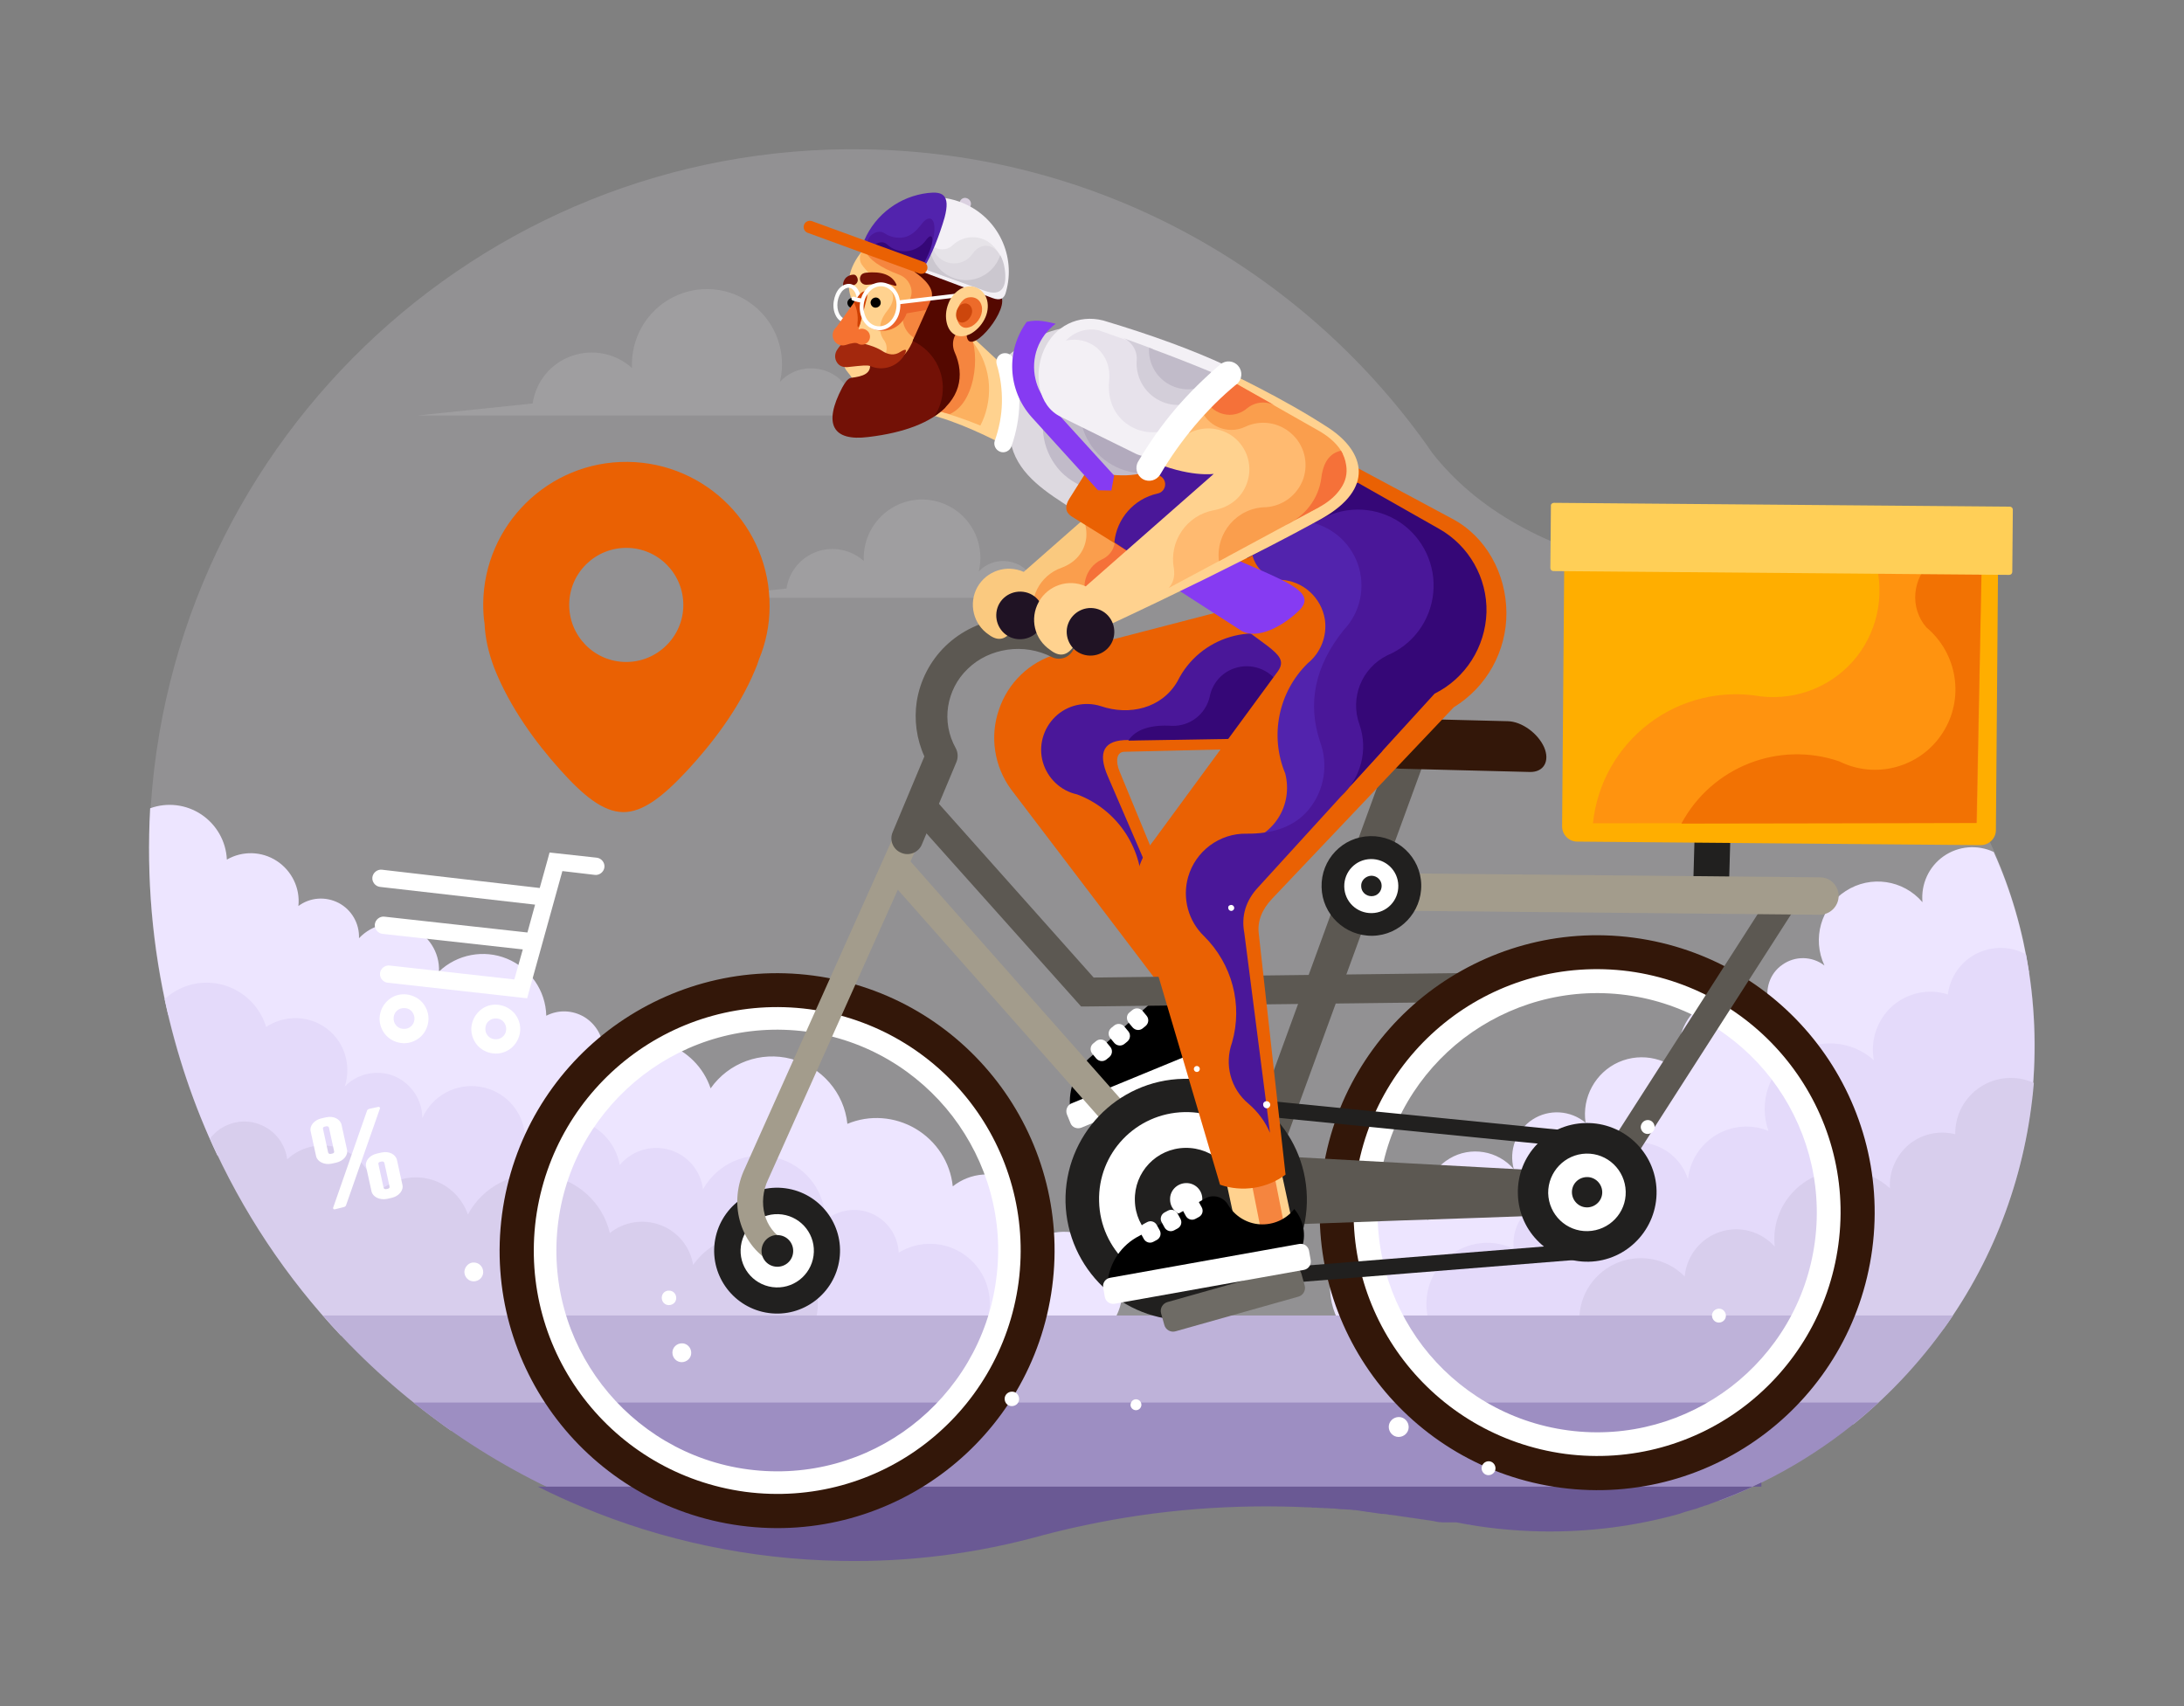 <?xml version="1.0" encoding="utf-8"?><!--Generator: Adobe Illustrator 25.2.0, SVG Export Plug-In . SVG Version: 6.00 Build 0)--><svg version="1.1" id="Layer_1" xmlns="http://www.w3.org/2000/svg" xmlns:xlink="http://www.w3.org/1999/xlink" x="0px" y="0px" viewBox="0 0 800 625" style="enable-background:new 0 0 800 625" xml:space="preserve"><rect x="0" y="0" width="800" height="625" fill="#808080" stroke="none"/><style type="text/css">.st0{opacity:0.15;fill-rule:evenodd;clip-rule:evenodd;fill:#F6F2FF;}
	.st1{opacity:0.12;fill-rule:evenodd;clip-rule:evenodd;fill:#FFFFFF;}
	.st2{fill-rule:evenodd;clip-rule:evenodd;fill:#EDE5FF;}
	.st3{fill-rule:evenodd;clip-rule:evenodd;fill:#E4DAFA;}
	.st4{fill-rule:evenodd;clip-rule:evenodd;fill:#D8CEED;}
	.st5{fill-rule:evenodd;clip-rule:evenodd;fill:#BEB2D9;}
	.st6{fill-rule:evenodd;clip-rule:evenodd;fill:#9D8EC2;}
	.st7{fill-rule:evenodd;clip-rule:evenodd;fill:#6A5994;}
	.st8{fill-rule:evenodd;clip-rule:evenodd;fill:#21201F;}
	.st9{fill:#5C5852;}
	.st10{fill-rule:evenodd;clip-rule:evenodd;}
	.st11{fill-rule:evenodd;clip-rule:evenodd;fill:#EA6103;}
	.st12{fill-rule:evenodd;clip-rule:evenodd;fill:#4A1799;}
	.st13{fill-rule:evenodd;clip-rule:evenodd;fill:#350777;}
	.st14{fill-rule:evenodd;clip-rule:evenodd;fill:#FFFFFF;}
	.st15{fill:#A39C8C;}
	.st16{fill-rule:evenodd;clip-rule:evenodd;fill:#331709;}
	.st17{fill:#FFFFFF;}
	.st18{fill:#331709;}
	.st19{fill-rule:evenodd;clip-rule:evenodd;fill:#FFAE00;}
	.st20{fill-rule:evenodd;clip-rule:evenodd;fill:#FF930F;}
	.st21{fill-rule:evenodd;clip-rule:evenodd;fill:#F27203;}
	.st22{fill-rule:evenodd;clip-rule:evenodd;fill:#FFCF57;}
	.st23{fill-rule:evenodd;clip-rule:evenodd;fill:#A39C8C;}
	.st24{fill:#21201F;}
	.st25{fill-rule:evenodd;clip-rule:evenodd;fill:#6E6B65;}
	.st26{fill-rule:evenodd;clip-rule:evenodd;fill:#FFD28F;}
	.st27{fill-rule:evenodd;clip-rule:evenodd;fill:#F5853F;}
	.st28{fill-rule:evenodd;clip-rule:evenodd;fill:#FAC97F;}
	.st29{fill-rule:evenodd;clip-rule:evenodd;fill:#FA9E4D;}
	.st30{fill-rule:evenodd;clip-rule:evenodd;fill:#F57139;}
	.st31{fill-rule:evenodd;clip-rule:evenodd;fill:#DDD9E0;}
	.st32{fill-rule:evenodd;clip-rule:evenodd;fill:#C1BBC9;}
	.st33{fill-rule:evenodd;clip-rule:evenodd;fill:#B2AABD;}
	.st34{fill-rule:evenodd;clip-rule:evenodd;fill:#FCB160;}
	.st35{fill:none;stroke:#000000;stroke-width:0.73;stroke-miterlimit:22.926;}
	.st36{fill-rule:evenodd;clip-rule:evenodd;fill:#201324;}
	.st37{fill-rule:evenodd;clip-rule:evenodd;fill:#EB642A;}
	.st38{fill-rule:evenodd;clip-rule:evenodd;fill:#731106;}
	.st39{fill-rule:evenodd;clip-rule:evenodd;fill:#A3280D;}
	.st40{fill-rule:evenodd;clip-rule:evenodd;fill:#F57231;}
	.st41{fill-rule:evenodd;clip-rule:evenodd;fill:#CF4104;}
	.st42{fill-rule:evenodd;clip-rule:evenodd;fill:#540800;}
	.st43{fill-rule:evenodd;clip-rule:evenodd;fill:#DAD0E0;}
	.st44{fill-rule:evenodd;clip-rule:evenodd;fill:#F3F0F5;}
	.st45{fill-rule:evenodd;clip-rule:evenodd;fill:#E6E3E8;}
	.st46{fill-rule:evenodd;clip-rule:evenodd;fill:#CBC7CF;}
	.st47{fill-rule:evenodd;clip-rule:evenodd;fill:#5223AD;}
	.st48{fill-rule:evenodd;clip-rule:evenodd;fill:#ED6B2A;}
	.st49{fill-rule:evenodd;clip-rule:evenodd;fill:#CC460C;}
	.st50{fill:#863BF2;}
	.st51{fill-rule:evenodd;clip-rule:evenodd;fill:#E7E2EB;}
	.st52{fill-rule:evenodd;clip-rule:evenodd;fill:#D3CED9;}
	.st53{fill-rule:evenodd;clip-rule:evenodd;fill:#863BF2;}
	.st54{fill-rule:evenodd;clip-rule:evenodd;fill:#FFBA70;}</style><g><path class="st0" d="M599.9,208.4c2.5,0.5,4.9,1,7.3,1.5l0.3,0l0,0c80.1,18.4,139.3,90.8,137.8,176.3
		c-0.7,38.3-13.4,73.5-34.5,102.2c-5-1.4-10.3-2.2-15.8-2.2h-3.2c-3.3,0-6.6,0.3-9.8,0.8c-8.3,0.3-16.2,2.3-23.3,5.6
		c-2.4,0.6-4.7,1.3-7,2.2c-1,0.3-2.1,0.6-3.1,1c-5,0.3-9.8,1.2-14.4,2.7c-1.3,0.1-2.6,0.3-3.9,0.6l-3.9,0.6h-1.4
		c-5,0-9.8,0.6-14.4,1.8c-1.7,0.1-3.5,0.4-5.2,0.7c-3.2,0.2-6.4,0.6-9.5,1.3l-1.7,0.3c-4.6,0.2-9,1-13.3,2.2c-1.6,0.3-3.2,0.6-4.8,1
		c-1.8,0.1-3.6,0.2-5.4,0.5l-5.6,0.8c-2.2,0.3-4.4,0.8-6.5,1.3c-1.2,0.1-2.4,0.3-3.6,0.5c-3.9,0.1-7.8,0.5-11.5,1.3l-3,0.6
		c-4.8,1-9.4,2.5-13.7,4.5l9.8-4.9H414.9c-6,0-11.8,0.9-17.3,2.6l5.4-1.8H233.3c-1.4-0.2-2.7-0.4-4.1-0.5c-3.1-0.6-6.3-0.9-9.4-1
		c-2.1-0.5-4.1-0.9-6.2-1.1c-0.9-0.2-1.8-0.5-2.7-0.7c-1.7-0.6-3.4-1.2-5.2-1.7l-7.2-2l-5.6-1.9c-2.6-0.9-5.3-1.6-8.1-2.1
		c-0.7-0.3-1.4-0.5-2.1-0.8c-9.7-7.1-21.6-11.3-34.5-11.3c-7,0-13.7,1.2-19.9,3.5c-46.6-47.6-74.9-113-73.6-184.9
		C57.2,165.6,174.7,52.2,317,54.7c83.3,1.4,156.6,42.2,202.7,104.3l0,0l0.1,0.1c1.7,2.3,3.3,4.6,4.9,6.9
		C541,186.7,566.1,200.8,599.9,208.4"/><path class="st1" d="M379,213.8c18.2,3.4,27.2,5.2,27.2,5.2s-50.3,0-150.9,0c21.9-2.3,32.8-3.4,32.8-3.4
		c0.9-6.2,5.2-11.4,11.1-13.5c5.9-2.1,12.5-0.8,17.2,3.4c-0.4-8.4,4.1-16.2,11.5-20.1c7.4-3.9,16.4-3,23,2.1
		c6.6,5.2,9.6,13.7,7.6,21.9c2.9-3.2,7.3-4.5,11.5-3.6C374.3,206.6,377.7,209.7,379,213.8"/><path class="st1" d="M312,145.6c23.4,4.4,35,6.6,35,6.6s-64.7,0-194.1,0c28.1-2.9,42.2-4.4,42.2-4.4c1.2-8,6.6-14.7,14.3-17.4
		c7.6-2.7,16.1-1,22.1,4.4c-0.5-10.8,5.3-20.9,14.8-25.8c9.6-5,21.2-3.9,29.6,2.8c8.5,6.6,12.3,17.6,9.8,28.1
		c3.7-4.1,9.4-5.8,14.7-4.6C305.9,136.4,310.3,140.4,312,145.6"/><path class="st2" d="M743.2,356.2C633.6,471.9,550.5,516.1,493.7,488.9c-8-9.2-8.7-22.6-1.7-32.5c7-9.9,19.8-13.8,31.2-9.5
		c-3.3-8.4,0-17.9,7.8-22.5c7.7-4.6,17.7-2.9,23.5,3.9c-1.9-6.9,0.9-14.3,6.9-18.2c6-3.9,13.9-3.4,19.4,1.2
		c-1.4-9.3,3.6-18.4,12.1-22.2c8.6-3.8,18.7-1.4,24.6,5.9c-4.8-8.6-2.9-19.3,4.4-25.8c7.3-6.5,18.2-7,26.1-1.2
		c-1.7-5.4,0.2-11.4,4.9-14.6c4.6-3.3,10.9-3.2,15.4,0.3c-4.6-9.8-1.3-21.5,7.8-27.3c9.1-5.9,21.1-4.1,28.1,4.1
		c-0.6-6.6,2.3-13,7.7-16.8c5.4-3.8,12.4-4.4,18.4-1.6C736.6,326.1,740.9,341,743.2,356.2 M61.6,371.7
		C255.4,487.5,371.2,524.2,409,481.9c3.9-8,2.4-17.5-3.7-24c-6.1-6.5-15.6-8.4-23.8-5c1.1-8.1-2.9-16.1-10.1-20.1
		c-7.1-4-16-3.3-22.4,1.8c-0.9-8.8-6-16.6-13.6-21.1c-7.6-4.5-16.9-5.2-25-1.8c-1.2-11.4-9.4-20.9-20.6-23.8
		c-11.1-2.9-22.9,1.4-29.5,10.8c-2.6-7.7-8.6-13.7-16.3-16.4c-7.6-2.7-16.1-1.8-23,2.5c0-5-2.7-9.6-6.9-12.2
		c-4.3-2.6-9.6-2.8-14-0.5c-0.2-9.2-5.9-17.4-14.4-20.9c-8.5-3.5-18.3-1.6-24.9,4.7c0.3-7.1-3.9-13.5-10.4-16.3
		c-6.5-2.7-14-1.1-18.9,4.1c0.2-5.4-2.7-10.4-7.4-12.9c-4.8-2.5-10.5-2.1-14.8,1.1c0.7-6.5-2.4-12.9-7.9-16.5
		c-5.5-3.6-12.6-3.8-18.3-0.5c-0.3-6.7-3.8-12.8-9.3-16.5c-5.5-3.7-12.5-4.6-18.8-2.3C53.6,321.6,55.8,347,61.6,371.7z"/><path class="st3" d="M566,490.3c-27.6-2.2-41.4-3.2-41.4-3.2c-4-8.5-2.2-18.7,4.5-25.4c6.7-6.6,16.9-8.3,25.4-4.2
		c-0.8-6.7,2.5-13.2,8.4-16.6c5.9-3.3,13.2-2.8,18.5,1.4c-2.5-10.1,3.4-20.3,13.4-23.1c10-2.8,20.4,2.9,23.5,12.8
		c0.7-6.7,4.5-12.7,10.3-16.2c5.8-3.5,12.9-4.1,19.2-1.5c-3.7-10.3,0.1-21.9,9.2-28c9.1-6.1,21.2-5.3,29.4,2.1
		c-1.4-7.3,1.2-14.8,6.7-19.8c5.6-4.9,13.3-6.6,20.4-4.3c0.8-6.4,4.7-12,10.4-14.9c5.7-2.9,12.5-2.9,18.2,0.2
		c3.3,17.2,4,34.8,2.2,52.2C680.1,458.3,620.7,487.8,566,490.3 M79.6,423.2c143.9,94.4,238,113.9,282.5,58.7
		c1.8-8.5-1.7-17.3-8.9-22.3c-7.1-5-16.6-5.3-24-0.7c-0.3-6.2-4.1-11.8-9.8-14.3c-5.7-2.5-12.4-1.5-17.1,2.5c0-10.9-7.4-20.3-18-23
		c-10.5-2.7-21.5,2.1-26.8,11.6c-0.8-6.9-5.7-12.6-12.3-14.5c-6.6-1.9-13.8,0.3-18.2,5.6c-1.3-7.5-6.7-13.7-14-16.1
		c-7.3-2.3-15.3-0.5-20.7,4.9c-0.9-8.9-7.6-16.1-16.5-17.5c-8.8-1.4-17.5,3.3-21.1,11.5c0-6.7-4.1-12.8-10.3-15.4
		c-6.2-2.5-13.4-1-18.1,3.8c2.5-7.8-0.1-16.3-6.6-21.2c-6.5-4.9-15.4-5.1-22.2-0.6c-2.3-7.5-8.2-13.3-15.8-15.4
		c-7.6-2.1-15.6-0.1-21.4,5.2C64.6,386,71,405.1,79.6,423.2z"/><path class="st4" d="M711.9,486.8c-88.9-0.8-133.3-1.2-133.3-1.2c-0.9-9.5,4.2-18.5,12.9-22.6c8.6-4,18.9-2.2,25.6,4.6
		c0.7-7.5,5.7-13.9,12.9-16.3c7.2-2.4,15-0.3,20.1,5.4c-1.2-10.5,4.3-20.5,13.7-25.3c9.4-4.7,20.7-3.2,28.5,3.9
		c-0.4-6.1,2.2-12,6.9-16c4.7-3.9,11-5.3,17-3.8c-0.1-7,3.4-13.5,9.2-17.3c5.8-3.8,13.2-4.4,19.6-1.5
		C742.3,429.2,731,460.4,711.9,486.8 M124.9,489.3c115.3-1.7,172.9-2.6,172.9-2.6c4.7-11.8-0.3-25.3-11.5-31.2
		c-11.2-6-25.1-2.6-32.4,7.9c-1.1-6.7-5.6-12.2-11.9-14.6c-6.3-2.4-13.4-1.3-18.6,2.9c-2.7-11.3-12.1-19.8-23.7-21.3
		c-11.5-1.5-22.8,4.2-28.3,14.5c-2.4-6.8-8.1-11.8-15.1-13.2c-7-1.4-14.2,1-19,6.3c-0.3-7.5-4.9-14-11.8-16.9
		c-6.9-2.9-14.8-1.5-20.3,3.6c-0.8-6.4-5.4-11.6-11.6-13.3c-6.2-1.7-12.8,0.6-16.7,5.7C88.7,443.7,104.9,468.1,124.9,489.3z"/><path class="st5" d="M715.4,481.9c-10.1,15-22.4,28.5-36.4,39.8c-4.6,1.1-9.1,2.8-13.3,5c-4.7,2.3-9,5.1-12.9,8.5
		c-0.4,0.1-0.9,0.3-1.3,0.4c-0.6,0.1-1.2,0.3-1.8,0.5c-4.2,0.4-8.2,1.3-12.1,2.5c-1.2,0.2-2.5,0.3-3.7,0.5c-2.6,0.1-5.2,0.4-7.7,0.9
		c-1.4,0.1-2.8,0.2-4.3,0.4l-3,0.4H333.9c-3.2-0.5-6.5-0.8-9.8-0.8h-11c-3.8-0.9-7.3-1.8-11.3-2.2c-4.7-0.5-9.4-0.9-14.1-1.3l-2.9-1
		c-4.9-1.6-9.9-2.6-15.1-2.9l-11.6-0.7l-8.5-1.2l-14.2-2.4c-0.8-0.1-1.6-0.2-2.4-0.3l-13.2-1.7c-0.9-0.1-1.8-0.2-2.8-0.3l-10.2-0.8
		l-11.1-1.1c-5-1.2-10-1.7-14.9-1.6h-2.1c-4.6,0-9.2,0.5-13.5,1.6c-1.5-1-2.9-2.1-4.3-3.1h0c-15.6-11.4-30-24.5-42.6-39.1H715.4z"/><path class="st6" d="M688.2,513.7c-16.9,15.6-36.7,27.9-58.2,36h-4.1c-3.6-0.1-7.3,0.2-10.9,0.8c-2.2,0.1-4.5,0.4-6.7,0.7
		c-3.8,0.1-7.6,0.6-11.4,1.5c-3.1,0-6.2,0.3-9.4,0.8H580c-5.3,0-10.4,0.7-15.3,2c-0.7,0.1-1.3,0.2-2,0.3h-29.3l5.7,2.8l-1.4-0.2
		c-3.9-1.4-8-2.4-12.3-2.9c-0.8-0.2-1.6-0.3-2.4-0.5c-3.4-0.8-7-1.3-10.6-1.5c-2.6-0.6-5.4-1.1-8.1-1.4c-3.6-0.7-7.3-1-11-1h-5.1
		c-3.9-0.3-7.8-0.5-11.7-0.7c-1-0.2-1.9-0.3-2.9-0.4c-3.9-0.8-7.9-1.2-12-1.2h-20.9c-4.5,0-9.1,0.5-13.5,1.6
		c-0.8,0.1-1.6,0.3-2.3,0.4c-0.8,0.1-1.7,0.2-2.5,0.4c-3.3,0.1-6.6,0.5-9.8,1.2c-2.1,0.3-4.1,0.6-6.2,1.1c-0.8,0.1-1.5,0.3-2.3,0.4
		c-0.8,0.1-1.6,0.2-2.3,0.3c-4.2,0.1-8.4,0.6-12.5,1.6c-2.5,0.1-5.1,0.3-7.6,0.7h-0.4c-4.8-0.1-9.6,0.4-14.4,1.6
		c-3.1,0-6.2,0.3-9.2,0.8h-1.2c-3.5-0.1-7,0.2-10.5,0.8h-9.8c-4.6,0-9.2,0.5-13.6,1.6c-2.4,0.1-4.8,0.4-7.2,0.8
		c-3.8,0.2-7.5,0.7-11.3,1.7c-2.9,0.2-5.7,0.7-8.5,1.4c-2.8,0.1-5.6,0.3-8.4,0.8H285l0.3,0.3c-2.3,0.4-4.5,1-6.7,1.7
		c-3.1-1.1-6.2-2-9.5-2.6c-1.7-0.7-3.5-1.3-5.3-1.8c-1.1-0.4-2.3-0.8-3.4-1.2c-1.2-0.4-2.3-0.8-3.5-1.1c-3.1-1.2-6.3-2.1-9.7-2.8
		c-1.3-0.4-2.6-0.8-3.9-1.1c-4.2-1.4-8.6-2.4-13.2-2.8c-1.1-0.2-2.1-0.4-3.2-0.5c-5.2-2.3-10.6-3.9-16.1-4.6
		c-17.7-7.6-34.4-17.2-49.8-28.4h0c-3.2-2.4-6.4-4.8-9.6-7.3H688.2z"/><path class="st7" d="M645.2,543.1c-5.8,2.8-11.8,5.3-17.9,7.5h0l-0.3,0.1l-0.3,0.1l-0.7,0.3l-0.3,0.1c-0.3,0.1-0.6,0.2-0.9,0.3
		l-0.1,0c-0.4,0.1-0.7,0.2-1.1,0.4l0,0c-0.3,0.1-0.7,0.2-1,0.3l-0.2,0.1l-0.8,0.3l-0.3,0.1l-0.8,0.2l-0.3,0.1
		c-0.3,0.1-0.6,0.2-1,0.3l0,0c-1.1,0.3-2.2,0.6-3.3,1l-0.2,0.1c-0.3,0.1-0.7,0.2-1,0.3l0,0h0c-15.9,4.4-32.8,6.6-50.1,6.3
		c-10.6-0.2-21-1.3-31.1-3.3l0,0l-0.1,0l-0.1,0l-0.1,0l-0.1,0l-0.1,0l-0.1,0l0,0l-0.1,0l-0.1,0l-0.1,0l-0.1,0l-0.1,0l-0.1,0l0,0
		l-0.1,0l-0.1,0l-0.1,0l-0.1,0l-0.1,0l-0.1,0l0,0l-0.1,0l-0.1,0l-0.1,0l-0.1,0l-0.1,0l0,0l-0.1,0l-0.1,0l-0.2,0l-0.1,0l-0.1,0l0,0
		l-0.1,0l-0.1,0l-0.2,0l-0.1,0l-0.1,0h0l-0.1,0l-0.1,0l-0.1,0l-0.1,0l-0.1,0l-0.1,0l0,0l-0.1,0l-0.1,0l-0.1,0l-0.1,0l-0.1,0l-0.1,0
		l0,0l-0.1,0l-0.1,0l-0.1,0l-0.1,0l-0.1,0l0,0l-0.1,0l-0.4-0.1l-0.1,0l0,0l-0.1,0l-0.1,0l-0.1,0l-0.1,0l-0.1,0l-0.1,0
		c-0.7-0.1-1.3-0.2-2-0.4l-0.1,0c-0.6-0.1-1.3-0.2-1.9-0.3l-0.1,0c-0.6-0.1-1.2-0.2-1.9-0.3l-0.1,0l-0.1,0c-0.6-0.1-1.3-0.2-1.9-0.3
		l0,0l-0.1,0c-0.6-0.1-1.3-0.2-1.9-0.3l-0.2,0c-0.6-0.1-1.2-0.2-1.9-0.3l-0.3,0c-0.6-0.1-1.2-0.2-1.8-0.3l-0.1,0l0,0l-0.1,0
		c-0.6-0.1-1.2-0.2-1.8-0.3l-0.2,0c-0.6-0.1-1.2-0.2-1.8-0.2l-0.4-0.1c-0.6-0.1-1.1-0.2-1.7-0.2l-0.4,0c-0.5-0.1-1.1-0.1-1.6-0.2
		l-0.5-0.1c-0.5-0.1-1-0.1-1.6-0.2l-0.5-0.1c-0.5-0.1-1.1-0.1-1.6-0.2l-0.5-0.1c-0.5-0.1-1-0.1-1.5-0.2l-0.5-0.1
		c-0.5-0.1-1-0.1-1.6-0.2l-0.4,0c-0.6-0.1-1.1-0.1-1.7-0.2l-0.5,0c-0.5,0-1-0.1-1.6-0.1l-0.5,0c-0.5,0-0.9-0.1-1.4-0.1l-0.7-0.1
		c-0.4,0-0.9-0.1-1.3-0.1l-0.7,0c-0.5,0-0.9-0.1-1.4-0.1l-0.7,0c-0.5,0-0.9-0.1-1.4-0.1l-0.5,0c-0.5,0-1-0.1-1.5-0.1l-0.7,0
		c-0.4,0-0.9,0-1.3-0.1l-0.6,0c-27.7-1.3-55,0.8-81.9,6.5h0c-5.3,1.1-10.7,2.4-16,3.8l0,0c-23.4,6.5-48.1,9.8-73.6,9.3
		c-33.5-0.6-65.4-7.5-94.6-19.7h0c-5.6-2.3-11-4.8-16.4-7.5H645.2z"/><rect x="616.4" y="307.7" transform="matrix(2.808673e-02 -1 1 2.808673e-02 295.214 932.109)" class="st8" width="21.2" height="13.1"/><polygon class="st9" points="528.9,259.2 471.2,417.1 459.1,412.7 516.7,254.8 	"/><path class="st10" d="M458.8,379.1c-44.6,18-66.8,27-66.8,27c-0.8-7.3,2.1-14.5,7.8-19.2c13.8-12.3,20.7-18.5,20.7-18.5
		c2.5-2.2,6.3-2,8.6,0.5c3.3,3.6,8.2,5.3,13,4.6c4.8-0.7,9-3.8,11.1-8.1C457.4,368.5,459.6,373.8,458.8,379.1"/><path class="st11" d="M454.8,274.4c11.5-3.3,20.5-12.3,23.7-23.8c3.2-11.5,0.2-23.9-7.9-32.7c-55.7,14.4-83.5,21.7-83.5,21.7
		c-10,2.9-17.9,10.5-21.2,20.4c-3.4,9.8-1.7,20.7,4.4,29.1c37,48.6,55.4,72.9,55.4,72.9c0.6-22.1,0.9-33.2,0.9-33.2
		c-1.3-7.2-1.9-10.8-1.9-10.8c-9.7-23.6-14.6-35.4-14.6-35.4c-1.5-3.6-1.2-7.1,1.7-7.2C440.4,274.7,454.8,274.4,454.8,274.4"/><path class="st12" d="M420.6,318.7l-2.4,8.7c1-16-8.7-30.8-23.7-36.4c-6-1.3-10.8-5.9-12.5-11.8c-1.7-5.9,0.1-12.3,4.5-16.6
		c4.4-4.3,10.9-5.8,16.8-3.9c10.3,3.5,22.2,0.9,28-9.1c8.1-16.4,28.4-22.5,44.2-13.2l-15.2,32c-0.6-1.8-2.2-3.1-4.2-3.4
		c-0.9-0.1-1.7-0.3-2.6-0.1c-0.8,0-1.6,0.1-2.3,0.5l-0.1,0c-0.9,0.1-1.7,0.5-2.4,1c-0.1,0-0.2,0.1-0.3,0.2c-0.2,0.1-0.4,0.2-0.6,0.3
		c-0.4,0.1-0.7,0.2-1.1,0.4c-0.4,0.1-0.7,0.2-1.1,0.4l-0.1,0c-0.5,0-1,0-1.6,0.1c-0.4,0-0.8,0-1.2,0c-0.5,0-1,0-1.6,0.1
		c-0.4,0-0.8,0-1.2,0c-0.6-0.1-1.2-0.1-1.9,0c-0.5,0-1,0.1-1.5,0.3c-0.4,0-0.9,0.1-1.3,0.2c-0.2,0-0.3,0-0.5,0.1
		c-0.6,0-1.1,0.1-1.6,0.3c-0.2,0-0.3,0-0.5,0.1c-0.4,0-0.7,0.1-1.1,0.2c-0.3,0-0.5,0-0.8,0c-0.4,0-0.7,0-1.1,0c-0.3,0-0.5,0-0.8,0
		c-0.4,0-0.8,0-1.2,0l-4-0.5c-0.9-0.1-1.5,0-2.3,0.2c-1-0.1-2,0.2-2.8,0.6c-1,0.3-1.8,0.9-2.5,1.7l-2.7,0
		c-8.9-0.1-11.4,4.3-7.5,13.3L420.6,318.7z"/><path class="st13" d="M429.3,265.9c-7.9-0.5-13.3,1.3-16,5.4l36.6-0.6c7,0,13.7-3.1,18.2-8.5c4.5-5.4,6.5-12.5,5.3-19.4l-4.8,8
		c-3.4-5.6-10.2-8.1-16.4-6c-4.8,1.6-8.2,5.7-9.1,10.5C441.6,261.7,435.8,266.1,429.3,265.9"/><path class="st14" d="M392.5,404.2l65.1-26.8c1.6-0.6,3.4,0.1,4,1.7l1.3,3.2c0.6,1.6-0.1,3.4-1.7,4l-65.1,26.8
		c-1.6,0.6-3.4-0.1-4-1.7l-1.3-3.2C390.2,406.6,391,404.8,392.5,404.2"/><path class="st14" d="M400.4,382.3l1.1-0.9c1.1-0.9,2.7-0.8,3.7,0.3l1.5,1.8c0.9,1.1,0.8,2.7-0.3,3.7l-1.1,0.9
		c-1.1,0.9-2.7,0.8-3.7-0.3l-1.5-1.8C399.2,384.9,399.3,383.2,400.4,382.3"/><path class="st14" d="M407,376.6l1.1-0.9c1.1-0.9,2.7-0.8,3.7,0.3l1.5,1.8c0.9,1.1,0.8,2.7-0.3,3.7l-1.1,0.9
		c-1.1,0.9-2.7,0.8-3.7-0.3l-1.5-1.8C405.8,379.2,405.9,377.6,407,376.6"/><path class="st14" d="M413.7,370.9l1.1-0.9c1.1-0.9,2.7-0.8,3.7,0.3l1.5,1.8c0.9,1.1,0.8,2.7-0.3,3.7l-1.1,0.9
		c-1.1,0.9-2.7,0.8-3.7-0.3l-1.5-1.8C412.5,373.4,412.6,371.8,413.7,370.9"/><polygon class="st15" points="331.6,313.4 416.5,409.4 408.8,416.3 323.9,320.3 	"/><polygon class="st9" points="343.6,294.1 400.6,358.1 540.2,356.4 540.3,367 398.4,368.7 396,368.7 394.4,366.9 335.7,301.2 	"/><path class="st16" d="M504.8,263l47.5,1.2c5.1,0.1,11,4.4,13.3,9.5l0,0c2.2,5.1-0.1,9.2-5.2,9.1l-47.5-1.2
		c-5.1-0.1-11-4.4-13.3-9.5l0,0C497.4,266.9,499.7,262.8,504.8,263"/><path class="st17" d="M648.9,395.3c-12.5-16.3-31.3-27.9-53.3-30.8c-22-2.9-43.1,3.4-59.5,15.9c-16.3,12.5-27.9,31.3-30.8,53.3
		c-2.9,22,3.4,43.1,15.9,59.5c12.5,16.3,31.3,27.9,53.3,30.8c22,2.9,43.1-3.4,59.5-15.9c16.3-12.5,27.9-31.3,30.8-53.3
		C667.7,432.8,661.4,411.7,648.9,395.3 M597.1,353.4c25.1,3.3,46.5,16.5,60.7,35.1c14.3,18.6,21.4,42.7,18.1,67.8
		c-3.3,25.1-16.5,46.5-35.1,60.7c-18.6,14.3-42.7,21.4-67.8,18.1c-25.1-3.3-46.5-16.5-60.7-35.1c-14.3-18.6-21.4-42.7-18.1-67.8
		c3.3-25.1,16.5-46.5,35.1-60.7C547.9,357.2,572,350.1,597.1,353.4z"/><path class="st18" d="M655.8,390c-13.9-18.1-34.7-30.9-59.1-34.2c-24.4-3.2-47.8,3.7-65.9,17.6c-18.1,13.9-30.9,34.7-34.2,59.1
		c-3.2,24.4,3.7,47.8,17.6,65.9c13.9,18.1,34.7,30.9,59.1,34.2c24.4,3.2,47.8-3.7,65.9-17.6c18.1-13.9,30.9-34.7,34.2-59.1
		C676.7,431.5,669.7,408.1,655.8,390 M598.4,343.5c27.8,3.7,51.5,18.3,67.3,38.9c15.8,20.6,23.8,47.3,20.1,75.2
		c-3.7,27.8-18.3,51.5-38.9,67.3c-20.6,15.8-47.3,23.8-75.2,20.1c-27.8-3.7-51.5-18.3-67.3-38.9c-15.8-20.6-23.8-47.3-20.1-75.2
		c3.7-27.8,18.3-51.5,38.9-67.3C543.9,347.8,570.5,339.8,598.4,343.5z"/><path class="st17" d="M348.9,408.9c-12.6-16.4-31.5-28.1-53.6-31c-22.2-2.9-43.4,3.4-59.8,16c-16.4,12.6-28.1,31.5-31,53.6
		c-2.9,22.2,3.4,43.4,16,59.8c12.6,16.4,31.5,28.1,53.6,31c22.2,2.9,43.4-3.4,59.8-16c16.4-12.6,28.1-31.5,31-53.6
		C367.9,446.6,361.5,425.4,348.9,408.9 M296.8,366.7c25.3,3.3,46.8,16.6,61.1,35.3c14.4,18.7,21.6,43,18.2,68.2
		c-3.3,25.3-16.6,46.8-35.3,61.1c-18.7,14.4-43,21.6-68.2,18.2c-25.3-3.3-46.8-16.6-61.1-35.3c-14.4-18.7-21.6-43-18.2-68.2
		c3.3-25.3,16.6-46.8,35.3-61.1C247.3,370.6,271.6,363.4,296.8,366.7z"/><path class="st18" d="M355.5,403.9c-13.9-18.1-34.7-30.9-59.1-34.2c-24.4-3.2-47.8,3.7-65.9,17.6c-18.1,13.9-30.9,34.7-34.2,59.1
		c-3.2,24.4,3.7,47.8,17.6,65.9c13.9,18.1,34.7,30.9,59.1,34.2c24.4,3.2,47.8-3.7,65.9-17.6c18.1-13.9,30.9-34.7,34.2-59.1
		C376.3,445.5,369.4,422,355.5,403.9 M298,357.4c27.8,3.7,51.5,18.3,67.3,38.9c15.8,20.6,23.8,47.3,20.1,75.2
		c-3.7,27.8-18.3,51.5-38.9,67.3c-20.6,15.8-47.3,23.8-75.2,20.1c-27.8-3.7-51.5-18.3-67.3-38.9c-15.8-20.6-23.8-47.3-20.1-75.2
		c3.7-27.8,18.3-51.5,38.9-67.3C243.5,361.7,270.2,353.7,298,357.4z"/><path class="st8" d="M287.7,435.3c12.6,1.7,21.5,13.3,19.8,25.9c-1.7,12.6-13.3,21.5-25.9,19.8c-12.6-1.7-21.5-13.3-19.8-25.9
		C263.5,442.5,275.1,433.6,287.7,435.3"/><path class="st14" d="M286.5,444.9c7.3,1,12.5,7.7,11.5,15.1c-1,7.3-7.7,12.5-15.1,11.5c-7.3-1-12.5-7.7-11.5-15.1
		C272.4,449.1,279.1,443.9,286.5,444.9"/><path class="st15" d="M328.7,303.3c1-2.4,3.8-3.4,6.2-2.4c2.4,1,3.4,3.8,2.4,6.2l-55.8,124.7c0,0.1-0.1,0.1-0.1,0.2
		c-2,4.2-2.4,8.8-1.3,12.9c1,3.9,3.5,7.3,7.2,9.5c2.2,1.3,2.9,4.2,1.6,6.4c-1.3,2.2-4.2,2.9-6.4,1.6c-6-3.5-9.8-9-11.5-15.2
		c-1.7-6.2-1.1-13.1,1.9-19.3L328.7,303.3z"/><path class="st9" d="M390.5,230.3c2.9,1.5,4,5,2.6,7.8c-1.5,2.9-5,4-7.8,2.6c-5.1-2.6-10.8-3.5-16.3-2.7c-5.4,0.8-10.5,3.1-14.5,7
		c-4,3.8-6.4,8.7-7.2,13.8c-0.8,5.1,0.1,10.5,2.8,15.3c0.9,1.7,0.9,3.7,0.1,5.4l-12.5,29.8c-1.2,3-4.7,4.4-7.6,3.1
		c-3-1.2-4.4-4.7-3.1-7.6l11.6-27.7c-2.9-6.4-3.8-13.4-2.8-20.1c1.2-7.6,4.8-14.8,10.6-20.4c5.8-5.6,13.3-9,21-10.1
		C375,225.3,383.2,226.6,390.5,230.3"/><path class="st9" d="M456.4,422.9c18.9,1,37.9,2.1,56.8,3.1c18.9,1,37.9,2.1,56.9,3.1c0,2.7-0.1,5.4-0.1,8c0,2.7-0.1,5.3-0.1,8
		c-19,0.7-38,1.4-56.9,2c-19,0.7-37.9,1.4-56.9,2c0-4.4,0.1-8.8,0.1-13.2C456.3,431.7,456.4,427.3,456.4,422.9 M660.6,327.9
		L588.7,440l-8.7-5.6l71.9-112.1L660.6,327.9z"/><path class="st15" d="M499.8,333.5c-3.8,0-6.8-3.1-6.8-6.9c0.1-3.8,3.2-6.8,7-6.8l166.7,1.6c3.8,0,6.8,3.1,6.8,6.9
		c-0.1,3.8-3.2,6.8-7,6.8L499.8,333.5z"/><path class="st8" d="M501.9,306.3c10.1-0.2,18.5,7.8,18.7,17.8c0.2,10.1-7.8,18.5-17.8,18.7c-10.1,0.2-18.5-7.8-18.7-17.8
		C483.8,314.9,491.8,306.5,501.9,306.3"/><path class="st14" d="M502.1,314.7c5.5-0.1,10,4.2,10.1,9.7c0.1,5.5-4.2,10-9.7,10.1c-5.5,0.1-10-4.2-10.1-9.7
		C492.3,319.3,496.6,314.8,502.1,314.7"/><path class="st8" d="M502.3,320.8c2.1,0,3.8,1.6,3.8,3.7c0,2.1-1.6,3.8-3.7,3.8c-2.1,0-3.8-1.6-3.8-3.7
		C498.5,322.6,500.2,320.9,502.3,320.8"/><path class="st19" d="M578.7,186.2l147.8,1.3c3,0,5.5,2.5,5.5,5.6l-0.9,111c0,3-2.5,5.5-5.6,5.5l-147.8-1.3c-3,0-5.5-2.5-5.5-5.6
		l0.9-111C573.2,188.7,575.7,186.2,578.7,186.2"/><path class="st8" d="M285.5,452.5c3.2,0.4,5.4,3.3,5,6.5c-0.4,3.2-3.3,5.4-6.5,5c-3.2-0.4-5.4-3.3-5-6.5
		C279.4,454.3,282.3,452,285.5,452.5"/><path class="st20" d="M726,202.7c-26.6,0.2-39.9,0.2-39.9,0.2c4.6,12.8,2.4,27-6,37.7c-8.4,10.6-21.7,16.1-35.2,14.5
		c-14.4-2.5-29.2,1.1-40.8,9.9c-11.6,8.8-19.1,22-20.6,36.6c93.8-0.1,140.7-0.2,140.7-0.2C725.3,235.6,726,202.7,726,202.7"/><path class="st21" d="M725.8,210.6c-1.2,60.6-1.8,90.9-1.8,90.9s-36,0.1-108.1,0.2c11.1-20.7,35.5-30.4,57.8-22.8
		c13.4,6.7,29.7,2.2,37.8-10.3c8.2-12.5,5.6-29.2-5.9-38.8c-3-3.5-4.4-8-4-12.5c0.4-4.5,2.5-8.7,6-11.7
		C719.8,208.9,725.8,210.6,725.8,210.6"/><path class="st22" d="M569.2,184.2l167,1.4c0.6,0,1.1,0.5,1.1,1.1l-0.2,22.8c0,0.6-0.5,1.1-1.1,1.1l-167-1.4
		c-0.6,0-1.1-0.5-1.1-1.1l0.2-22.8C568,184.7,568.6,184.2,569.2,184.2"/><path class="st23" d="M410.3,404.4l35.6-10.1c1.4-0.4,2.8,0.4,3.2,1.8l1,3.4c0.4,1.4-0.4,2.8-1.8,3.2l-35.6,10.1
		c-1.4,0.4-2.8-0.4-3.2-1.8l-1-3.4C408.1,406.3,408.9,404.8,410.3,404.4"/><path class="st8" d="M433.5,395.2c24.4-0.6,44.6,18.8,45.2,43.2c0.6,24.4-18.8,44.6-43.2,45.2c-24.4,0.6-44.6-18.8-45.2-43.2
		C389.8,416,409.1,395.7,433.5,395.2"/><path class="st14" d="M433.8,407.4c17.6-0.4,32.3,13.6,32.7,31.2c0.4,17.6-13.6,32.3-31.2,32.7c-17.6,0.4-32.3-13.6-32.7-31.2
		C402.1,422.4,416.1,407.8,433.8,407.4"/><path class="st8" d="M434.1,420.5c10.4-0.2,19.1,8,19.3,18.4c0.2,10.4-8,19.1-18.4,19.3c-10.4,0.2-19.1-8-19.3-18.4
		C415.4,429.4,423.6,420.7,434.1,420.5"/><path class="st14" d="M434.4,433.4c3.3-0.1,6,2.5,6,5.8c0.1,3.3-2.5,6-5.8,6c-3.3,0.1-6-2.5-6-5.8
		C428.5,436.2,431.1,433.5,434.4,433.4"/><path class="st11" d="M229.9,169.2c-28.9-0.3-52.6,23-52.9,51.9c0,2.5,0.1,5,0.5,7.4c0.2,5.1,1.4,10.5,3.5,16.1
		c5.7,14.5,15.3,27.5,24.1,37.3c8.3,9.3,15.7,15.5,23.1,15.6c7.4,0.1,14.9-6,23.4-15.1c8.9-9.6,18.9-22.4,24.9-36.8
		c0.6-1.3,1.1-2.7,1.5-4c2.5-6,3.9-12.6,3.9-19.4C282.1,193.1,258.8,169.5,229.9,169.2z M229.2,242.5c-11.6-0.1-20.8-9.6-20.7-21.1
		c0.1-11.6,9.6-20.8,21.1-20.7c11.6,0.1,20.8,9.6,20.7,21.1C250.2,233.3,240.7,242.6,229.2,242.5z"/><polygon class="st24" points="443.7,401.2 580.5,414.8 580,420.6 443.1,407 	"/><polygon class="st24" points="443,472.3 580.1,461.3 579.6,455.5 442.5,466.5 	"/><path class="st25" d="M427.6,477l45-12.7c1.7-0.5,3.6,0.5,4.1,2.3l1.2,4.3c0.5,1.7-0.5,3.6-2.3,4.1l-45,12.7
		c-1.7,0.5-3.6-0.5-4.1-2.3l-1.2-4.3C424.8,479.3,425.9,477.5,427.6,477"/><rect x="450.8" y="427.4" transform="matrix(0.978 -0.211 0.211 0.978 -82.516 107.157)" class="st26" width="20.5" height="26"/><polygon class="st27" points="458.1,431.5 465.8,425.5 470.8,450.8 463.1,456.8 	"/><path class="st28" d="M370.6,231.1c0.1-3.3,1.8-6.4,4.7-8.1c2.9-1.7,6.4-1.8,9.3-0.2c20.9-9.8,37.6-18,49.9-24.3
		c-0.4-0.3-0.8-0.7-1.1-1c-1.5-0.7-2.8-1.7-4-2.8l-0.4-0.3c-0.6-0.4-1.3-0.7-1.8-1.2c-0.9-0.4-1.7-0.9-2.5-1.4
		c-1.3-0.9-2.5-1.7-3.8-2.6c-1.9-0.7-3.8-1.8-5.3-3.3c-0.8-0.3-1.5-0.6-2.3-1l0,0c-1.1-0.3-2.3-0.7-3.4-1.2l-0.9-0.5l-2.7-1.2
		L375,209.5c-6.3-2.8-13.6-0.4-17,5.6c-3.3,6-1.5,13.6,4.2,17.4C365.4,234.9,368.2,234.5,370.6,231.1"/><path class="st29" d="M395.6,188.1c1.8,2.5,2.6,5.7,2.3,8.9c-0.6,5.1-3.9,9.1-9.1,11c-7.9,2.8-12.3,11.3-10,19.3
		c0.5-0.7,1.5-1.1,2.4-1c1.4,0.2,2.4,1.5,2.2,2.9l-0.2,1.2c0,0.2-0.1,0.4-0.1,0.6l11.7-8.9c0.8-2.9,2.5-5.4,4.8-7.2l0.4-0.4
		c0.8-0.9,1.7-1.7,2.7-2.3c0.7-0.5,1.5-1,2.3-1.4c0.3-0.2,0.7-0.4,1-0.5c0.7-0.5,1.4-0.9,2.1-1.3c0.4-0.2,0.8-0.4,1.2-0.6
		c0.5-0.4,1-0.7,1.5-1c0.3-0.2,0.5-0.4,0.8-0.6c0.4-0.6,0.8-1.1,1.3-1.6c0.5-0.7,1-1.3,1.6-1.9c0.4-0.5,0.7-1,1.2-1.5
		c0.4-0.5,0.8-1,1.1-1.5c0.4-0.6,0.8-1.3,1.2-1.8c0.2-0.3,0.4-0.7,0.7-1c0.4-0.6,0.8-1.1,1.2-1.6l0.1-0.2c0.1-1.7,0.6-3.3,1.3-4.7
		l0.1-3.7c-0.2-0.7-0.2-1.4-0.3-2.1c-0.4-0.8-0.7-1.6-1-2.4c-0.5-0.4-1-0.8-1.5-1.2c-0.5-0.4-1-0.8-1.6-1.2
		c-0.6-0.3-1.2-0.7-1.7-1.1c-1.3-0.4-2.5-0.9-3.6-1.6c-0.3-0.1-0.6-0.3-0.9-0.4c-1-0.4-1.9-0.9-2.8-1.5l-0.3-0.1
		c-0.8,1.8-1.9,3.5-3.1,5c-2.1,2.7-4.7,4.9-7.7,6.3C396.5,187.4,396.1,187.7,395.6,188.1"/><path class="st30" d="M414.8,199.7l-15.8,21.4c-3.6-5.6-1.5-13.2,4.5-16.1c2.5-1.1,4.4-3.3,4.8-6.1c0.3-2.2,0.4-4.5-0.6-6.7
		l0.1,0.1c0.3,0.4,0.6,0.8,1,1.1c1.6,1.8,3.7,3.3,6,4.2c0,0.2,0,0.4,0,0.6C414.6,198.7,414.7,199.2,414.8,199.7"/><path class="st31" d="M394.4,119.6c58.4,28,61.5,70.6,39.8,93.2c0,0-11.1-4.4-41.3-26.3c-9.2-5.9-19.4-12.2-22.3-22.9
		c0,0-0.3-11.3-0.8-33.8C377.9,123.4,386.1,120,394.4,119.6"/><path class="st32" d="M413.6,178.7c8.3-8.9,12.5-13.4,12.5-13.4s-14.1-5.9-42.4-17.8c-3.5,8.7-1.5,18.5,4.9,25.3
		C395.1,179.4,404.9,181.8,413.6,178.7"/><path class="st33" d="M427.1,172.1c8.3-8.9,12.5-13.4,12.5-13.4s-14.1-5.9-42.4-17.8c-3.5,8.7-1.5,18.5,4.9,25.3
		C408.5,172.8,418.3,175.2,427.1,172.1"/><path class="st26" d="M367.1,133.6c3.5,9.1,2.5,19.4-2.6,27.7c-9.7-4.8-22.7-10.4-33.3-10.9c0,0,6.5-3.7,15.7-24.2
		c-0.7-1.5-0.5-3.3,0.4-4.6c1-1.3,2.6-2.1,4.2-1.9c1.6,0.2,3.1,1.2,3.7,2.8C355.2,122.5,359.1,126.2,367.1,133.6"/><path class="st34" d="M341.8,150.1c-6.2-35.8-1.7-44.5,13.5-26.1c9.4,11.1,7.9,24.1,3.8,31.9C354.4,153.9,346.8,151.3,341.8,150.1"/><path class="st27" d="M344.6,150.8c-2.8-28.9,1.4-38.9,9.8-29.6c4.7,4.9,4,25.8-6.5,30.5C345.7,151.1,344.6,150.8,344.6,150.8"/><rect x="429.6" y="352.6" transform="matrix(0.911 -0.413 0.413 0.911 -111.674 214.166)" class="st14" width="20.5" height="26"/><rect x="429.6" y="352.6" transform="matrix(0.911 -0.413 0.413 0.911 -111.674 214.166)" class="st35" width="20.5" height="26"/><path class="st11" d="M457.2,178.4c-26,17.8-39.1,26.7-39.1,26.7l-25.7-16c-2.2-1.5-2.4-3.7-0.7-6.4l5.1-8.1c0.8-1.5,1.9-2,3.5-1.7
		c12.7,2.5,20.8,1.2,24.2-3.8C447,166.1,457.9,169.1,457.2,178.4 M446.9,434c8.1,2.8,17.2,1.4,24-3.7c0,0-3.3-29.4-9.8-88.2
		c-0.6-4.5,1.1-8.9,4.9-12.9c0,0,22.2-23.4,66.5-70.1c12.1-7.4,19.4-20.6,19.3-34.7c-0.1-14.2-7.4-27.8-19.9-34.4
		c0,0-16-8.6-48.1-25.8c0,0-21,16.3-56.8,44.9c0,0,15.7,11.5,37.4,27.6c4.2,3.3,6.3,5.5,3.7,9.2c0,0-14.2,19.4-45.5,62
		c-8.6,10.6-9.4,25.6-2,37.1C438.2,404.4,446.9,434,446.9,434z"/><path class="st36" d="M374.8,216.8c4.8,0.6,8.1,5,7.5,9.8c-0.6,4.8-5,8.1-9.8,7.5c-4.8-0.6-8.1-5-7.5-9.8
		C365.6,219.5,370,216.2,374.8,216.8"/><path class="st26" d="M312,109.8c-1,11.4-1.6,17.1-1.6,17.1c1.4,1.4,2.8,2.7,4.2,3.8c-2,0.1-3.9,0.9-5.4,2.3
		c-0.4,2.7,3,4.1,3.2,6.8c6.1,3.9,9.5,2.6,10-4.1c-0.1-0.2-0.2-0.5-0.4-0.7c11.2,3.5,19.5-7.8,25-33.9c0.6-3.6-9.5-7.1-30.1-10.4
		C311.2,97,309.5,103.4,312,109.8"/><path class="st34" d="M323.6,130.8c10.2,2.7,16.5,0.4,19-7c9.4-15.8,0.6-26.7-26.3-32.5c-1,1-1.4,2.4-1.3,3.7
		c0.1,1.4,0.9,2.3,1.9,3.5c1.9,2.1,3.6,4.2,5.5,5c5.4,2.2,6,6.1,2.7,10.2c-3.7,4.6-3.2,8.5-1.1,11.2
		C325.2,126.8,325,129.2,323.6,130.8"/><path class="st27" d="M337,124.6c13-27,6.3-37.9-20-32.7c1.3,3.2,5.4,6.1,12.3,8.7c2.2,0.8,3.8,2.6,4.4,4.8
		c0.6,2.2-0.1,4.2-1.5,6.3c-1.6,2.2-2,5.1-1,7.7C332.2,122,334.4,124,337,124.6"/><path class="st37" d="M329.2,111.3c12.4-2.5,17.6-2,15.3,1.3c0,0-4.1,0.7-12.4,2.2c-0.9,2.7-3,4.8-5.6,5.8c-2.7,1-5.6,0.7-8.1-0.8
		c2.6,0.9,5.6,0.4,7.7-1.3C328.3,116.8,329.5,114.1,329.2,111.3"/><path class="st10" d="M312.5,109.1c1,0.1,1.7,1.1,1.6,2.1c-0.1,1-1.1,1.7-2.1,1.6c-1-0.1-1.7-1.1-1.6-2.1
		C310.6,109.7,311.5,109,312.5,109.1"/><path class="st38" d="M334.9,123.6l-0.9,2.1c-1.8,3.8-3.8,5.7-6,6.3c-6.8,2.1-9.4,0.9-9.4,0.9c0.8,4-2.6,5-6.8,5.5
		c-1.4,0.2-2.5,2.2-3.3,3.6c-7.1,13.5-3.4,19.7,9.5,18.1c13.6-1.6,23-5.5,28.3-10.8c0.2-1.1,0.5-2.2,0.9-3.3c0.3-1,0.7-2,1.2-2.9
		c-0.1-0.6-0.1-1.1-0.1-1.7c0-0.3,0-0.7,0-1c-0.1-1.2-0.2-2.5-0.1-3.7c-0.1-0.6-0.1-1.1-0.1-1.7c-0.1-1.4-0.1-2.7,0.1-4.1l0-0.1
		c-0.1-0.7-0.1-1.4-0.1-2.1l-0.1,0c-1.4-0.4-2.7-0.8-4.1-1.3c-1.3-0.2-2.6-0.6-3.8-1.1l-0.4-0.2
		C337.9,125.6,336.3,124.7,334.9,123.6"/><path class="st39" d="M329.8,128.9c2.2-1.4,2.7-0.9,1.2,1.6c-2.7,4-7.8,5.5-12.2,3.6c-1.2-0.4-3-0.2-7.6,0.3
		c-2.1,0.3-3.6-0.1-4.6-1.6c-1-1.5-0.9-3.4,0.2-4.9c1.5-2.2,2.9-3.3,4.3-3.1c6.4,1.1,9.7,2.3,11.8,3.6
		C325.4,130.1,327.7,130.3,329.8,128.9"/><path class="st38" d="M326.8,104.4c1.4,0.5,1.9,0.4,1.4-0.5c-1.6-3.2-5.3-4.6-11-4c-0.9,0.1-1.7,0.5-2,1.3
		c-0.4,0.8-0.2,1.7,0.3,2.3c0.6,0.7,1.4,0.9,2.3,0.8C322.2,103.8,325.2,103.8,326.8,104.4"/><path class="st38" d="M309.6,104.9c2-0.2,3-0.4,3-0.4c0.9-0.2,1.6-1,1.6-1.9c0-0.9-0.6-2-1.5-2c-1,0-2,0.4-2.8,1.1
		c-0.7,0.7-1.1,1.7-1.1,2.7C308.9,104.8,309.1,105,309.6,104.9"/><path class="st10" d="M321,109c1,0.1,1.7,1.1,1.6,2.1c-0.1,1-1.1,1.7-2.1,1.6c-1-0.1-1.7-1.1-1.6-2.1
		C319.1,109.6,320,108.9,321,109"/><path class="st17" d="M313.3,107.3c-0.5-1-1.3-1.8-2.2-1.9c-0.9-0.1-1.8,0.4-2.6,1.2c-0.8,1-1.5,2.4-1.7,4c-0.2,1.6,0,3.1,0.6,4.3
		c0.5,1,1.3,1.8,2.2,1.9c0.9,0.1,1.8-0.4,2.6-1.2c0.8-1,1.5-2.4,1.7-4C314.1,110,313.8,108.5,313.3,107.3 M311.3,104
		c1.4,0.2,2.6,1.2,3.3,2.7c0.7,1.4,1,3.2,0.7,5.1c-0.3,1.9-1,3.6-2,4.7c-1.1,1.2-2.4,1.9-3.9,1.7c-1.4-0.2-2.6-1.2-3.3-2.7
		c-0.7-1.4-1-3.2-0.7-5.1c0.3-1.9,1-3.6,2-4.7C308.5,104.5,309.9,103.9,311.3,104z"/><path class="st40" d="M316.1,114.6l-1.6,6.1c1.2-0.6,2.7-0.2,3.6,0.9c0.8,1.1,0.8,2.6-0.2,3.7c-0.9,1-2.4,1.3-3.6,0.6
		c-0.7-0.5-2.2-0.3-4.6,0.5c-1.7,0.5-3.5-0.3-4.3-1.9c-0.8-1.6-0.4-3.5,1-4.7l7-9.8c0.5,0.9,1.1,1.8,1.9,2.5
		C315.4,113.2,315.8,113.9,316.1,114.6"/><path class="st41" d="M314.3,108.6c2.3-3.2,3.9-1.9,3.2,0.8l-2.4,9.2c-0.9,2.4-1.1,0.8-1-0.2c0.3-2.7-0.2-5.4-1.3-7.6L314.3,108.6z
		"/><path class="st42" d="M350,122.6c1.7-0.4,3.2-1.2,4.6-2.2c-0.2,0.8-0.3,1.7-0.5,2.5c0.7,8.2,14.4-7.7,12.9-13.6
		c-2.6-4.6-4.9-5.9-7.1-3.9c-1.1-4.3-4.3-7.9-8.5-9.5c-5.7-2.2-12.5-1-16.4,3.7c3.7,2.6,7.7,6.4,6,10.3l-6.7,15
		c7.4,3.4,12,11.2,10.9,19.7c-0.4,2.9-1.4,5.6-3,7.9c9.2-6,11.5-14.7,7.4-23.7C348.8,126.8,348.9,124.5,350,122.6"/><path class="st43" d="M354.1,72.6c1.1,0.3,1.8,1.5,1.5,2.6c-0.3,1.1-1.5,1.8-2.6,1.5c-1.1-0.3-1.8-1.5-1.5-2.6
		C351.8,72.9,353,72.2,354.1,72.6"/><path class="st44" d="M331.3,96.3l4.8,2.6l27.5,10.3c2.7,1,4.3,0.3,4.9-2.3c3.7-13-2.8-27-15.5-32.4c-4.2-1.8-8.6-2.5-12.9-2.1
		c0.5,0.9,0.9,2,1,3.1c0.5,4.4-2.4,8.4-6.6,9.4c-1.3,0.7-2.6,1.5-3.8,2.4l-1.4,1.1c0.1,0.2,0.2,0.4,0.4,0.6c0.6,0.9,1,2,1.2,3.1
		c0,0.1,0.1,0.2,0.1,0.3C331.4,93.6,331.5,95,331.3,96.3"/><path class="st45" d="M340.3,88.8c1.7,11.9,10.2,13.3,25.5,4.1c-1.8-3.6-5.4-6-9.4-6c-2.8,0-5.4,1-7.4,2.9
		c-1.2,1.2-2.9,1.7-4.6,1.5C342.8,91.1,341.3,90.2,340.3,88.8"/><path class="st31" d="M337.6,98.2l3.9-7.8c0.8,3.1,3.4,5.4,6.6,6c3.2,0.5,6.4-0.8,8.2-3.5c3-4.4,8.4-3.8,10.7,2
		c-0.2,0.8-0.4,1.6-0.5,2.4l-0.6,4.8l0,0c-0.1,0.2-0.3,0.4-0.4,0.7c-0.2,0.3-0.4,0.5-0.6,0.8c-0.1,0.1-0.2,0.3-0.3,0.4
		c-0.4,0.1-0.7,0.2-1.1,0.3c-0.2,0-0.4,0.1-0.6,0.1c-0.1,0-0.2,0.1-0.3,0.1c-0.2,0-0.5,0.1-0.7,0.1c-0.5,0.1-1,0.1-1.4,0.2
		c-0.1,0-0.1,0-0.2,0c-0.2,0-0.5,0-0.7,0c-0.3,0-0.6,0-0.9,0c-0.1,0-0.2,0-0.3,0c-0.3,0-0.6,0-0.9,0c-0.5,0-1-0.1-1.5,0L337.6,98.2z
		"/><path class="st46" d="M337.6,98.2l3.1-6.2c0.2,0.9,0.5,1.7,0.9,2.6c2.7,6.3,9.9,9.6,16.5,7.3c4.1-1.4,7-4.6,8.3-8.4
		c0.7,1.3,1.3,2.8,1.6,4.8c1.1,7.2-1.3,10.3-7.1,8.3L337.6,98.2z"/><path class="st47" d="M316.6,88c7,4.6,16.7,8.9,22,9.7c2.4-3.6,5.6-11.7,7.4-18c2.3-8.6-1-9.6-6.1-9
		C329.6,71.9,320.7,78.5,316.6,88"/><path class="st12" d="M317.8,89.3c13,4.6,20.5,7.5,20.5,7.5c7.1-13.8,3.5-20.9-1.1-14.2c-1.9,2.3-3.5,3.7-5.9,4.3
		c-2.5,0.5-5.1,0-7.2-1.4c-1.3-0.9-2.9-0.7-4.2,0.1C318.5,86.4,317.7,87.8,317.8,89.3"/><path class="st13" d="M320.2,90.1c10.5,5.2,16.7,7.2,18.4,6c4.5-8.4,3.1-11.8,0.5-8c-1.6,2.2-4.1,3.6-6.8,3.9
		c-2.7,0.3-5.4-0.6-7.4-2.5c-0.7-0.6-1.6-0.9-2.5-0.7C321.5,88.9,320.7,89.4,320.2,90.1"/><path class="st11" d="M297.4,81l40.8,14.9c1.2,0.4,1.8,1.7,1.4,2.9l0,0c-0.4,1.2-1.7,1.8-2.9,1.4l-40.8-14.9
		c-1.2-0.4-1.8-1.7-1.4-2.9v0C294.9,81.2,296.2,80.6,297.4,81"/><path class="st17" d="M327.2,107.5c-0.9-1.4-2.3-2.4-3.9-2.6c-1.6-0.2-3.2,0.4-4.4,1.5c-1.3,1.2-2.2,2.9-2.5,5
		c-0.3,2,0.2,4,1.1,5.5c0.9,1.4,2.3,2.4,3.9,2.6c1.6,0.2,3.2-0.4,4.4-1.5c1.3-1.2,2.2-2.9,2.5-5C328.6,111,328.2,109,327.2,107.5
		 M323.5,103.5c2.1,0.3,3.8,1.5,4.9,3.3c0.6,0.9,1,2,1.2,3.2l20.4-2.4l0.2,1.4l-20.4,2.4c0,0.6,0,1.2-0.1,1.8
		c-0.3,2.4-1.4,4.4-2.9,5.8c-1.5,1.4-3.5,2.2-5.6,1.9c-2.1-0.3-3.8-1.5-4.9-3.3c-1.1-1.7-1.6-4-1.3-6.4c0-0.1,0-0.2,0.1-0.4
		c-0.3-0.1-0.7-0.1-1-0.2c-0.6-0.1-1.1-0.3-1.7-0.5c-0.4-0.1-0.6-0.5-0.5-0.9c0.1-0.4,0.5-0.6,0.9-0.5c0.5,0.2,1,0.3,1.6,0.4
		c0.3,0.1,0.7,0.1,1,0.2c0.5-1.6,1.4-3,2.5-4.1C319.5,104,321.5,103.2,323.5,103.5z"/><path class="st26" d="M357.8,105.4c1.9,0.9,3.3,2.6,3.8,4.7c0.5,2.1,0.2,4.6-1,6.9c-1.2,2.3-3,4.1-4.9,5.2c-1.9,1-3.9,1.3-5.6,0.6
		c-1.7-0.8-2.8-2.4-3.3-4.5c-0.5-2.1-0.4-4.6,0.6-7.1c0.9-2.4,2.6-4.3,4.5-5.4C353.7,104.8,355.9,104.6,357.8,105.4"/><path class="st48" d="M357.3,109.2c1.2,0.5,2,1.6,2.3,2.9c0.3,1.3,0.1,2.8-0.6,4.2c-0.7,1.4-1.8,2.5-3,3.2
		c-1.2,0.6-2.4,0.8-3.4,0.3c-1-0.5-1.7-1.5-2-2.8c-0.3-1.3-0.2-2.9,0.4-4.4c0.6-1.5,1.6-2.7,2.7-3.3
		C354.7,108.8,356.1,108.7,357.3,109.2"/><path class="st49" d="M354.6,111.4c0.7,0.3,1.2,1,1.4,1.8c0.2,0.8,0.1,1.7-0.4,2.6c-0.5,0.9-1.1,1.6-1.9,2
		c-0.7,0.4-1.5,0.5-2.1,0.2c-0.7-0.3-1.1-0.9-1.3-1.7c-0.2-0.8-0.1-1.8,0.2-2.7c0.4-0.9,1-1.7,1.7-2.1
		C353.1,111.1,353.9,111,354.6,111.4"/><path class="st17" d="M365.1,133.5c-0.5-1.7,0.4-3.5,2.1-4c1.7-0.5,3.5,0.4,4,2.1c1.6,5.2,2.3,10.6,2.2,16
		c-0.1,5.4-1.1,10.7-2.9,15.9c-0.6,1.7-2.5,2.6-4.1,2c-1.7-0.6-2.6-2.5-2-4.1c1.6-4.5,2.5-9.2,2.6-13.8
		C367.1,142.8,366.5,138.1,365.1,133.5"/><path class="st10" d="M476.7,457.6c-47.4,8.1-71,12.2-71,12.2c0.7-7.3,5.1-13.8,11.7-17.1c16.1-9.1,24.1-13.7,24.1-13.7
		c2.9-1.6,6.6-0.6,8.3,2.3c2.5,4.2,6.9,6.9,11.7,7.2c4.9,0.3,9.6-1.8,12.6-5.6C477.6,447,478.6,452.6,476.7,457.6"/><path class="st14" d="M418.9,448.4l1.3-0.7c1.3-0.7,2.8-0.2,3.5,1l1.1,2c0.7,1.3,0.2,2.8-1,3.5l-1.3,0.7c-1.3,0.7-2.8,0.2-3.5-1
		l-1.1-2C417.1,450.6,417.6,449.1,418.9,448.4"/><path class="st14" d="M426.5,444.2l1.3-0.7c1.3-0.7,2.8-0.2,3.5,1l1.1,2c0.7,1.3,0.2,2.8-1,3.5l-1.3,0.7c-1.3,0.7-2.8,0.2-3.5-1
		l-1.1-2C424.8,446.5,425.3,444.9,426.5,444.2"/><path class="st14" d="M434.3,440l1.3-0.7c1.3-0.7,2.8-0.2,3.5,1l1.1,2c0.7,1.3,0.2,2.8-1,3.5l-1.3,0.7c-1.3,0.7-2.8,0.2-3.5-1
		l-1.1-2C432.6,442.3,433.1,440.7,434.3,440"/><path class="st50" d="M386.7,118.6c-6.3,4.7-9.2,12.6-7.4,20.3c0.7,3.1,2.2,6.1,4.4,8.5l0,0l24.4,26.8l-1,5.5l-4.9-0.1l-24.4-26.9
		c-8.7-9.8-9.4-24.3-1.7-34.8C380.2,116.9,383.6,117.9,386.7,118.6"/><path class="st44" d="M416.2,166.3c3.9,1.7,6.9,0.9,8.9-2.4c2.7-4.2,11.2-11.9,25.6-23.2c2.7-2.1,4.4-2.9-1.8-5.6
		c0.1-0.3,0.3-0.7,0.4-1.1c-12.4-5.8-27.5-11.3-45.2-16.6c-9-2.3-17.8,1.9-21.7,10.8c-3.9,8.9-2.2,20.5,6.2,24.5L416.2,166.3z"/><path class="st51" d="M440.3,143.3c-6.5,6.3-10.5,10.9-12.1,13.9c-6,2.4-12.8,1-17.4-3.6c-3.8-3.8-5.1-9.1-4.5-14.4
		c0.4-4.4-1-8.5-4.1-11.4c-3.2-2.9-7.6-4-11.8-3c3.1-3.3,7.7-4.8,12.1-3.8c4.5,1.6,8.8,3.1,13,4.6c0.8,1.2,1.7,2.3,2.8,3.2
		c0.8,0.7,1.6,1.4,2.4,2c0.7,0.5,1.3,1.1,2,1.6c0.6,0.4,1.1,0.9,1.7,1.3c0.7,0.5,1.3,1,2,1.5c1,0.9,2,1.6,3.1,2.3
		c0.8,0.7,1.8,1.3,2.8,1.8c0.2,0.1,0.4,0.2,0.6,0.4c0.4,0.3,0.9,0.5,1.3,0.8C436.1,141.8,438.1,142.7,440.3,143.3"/><path class="st52" d="M441.6,144.3l0.9-3.2c-1,0.1-2,0-3-0.1l-3.5-0.5c-1.1-0.2-2.2-0.4-3.3-0.8c-5.5-1.7-9.5-6.4-10.5-11.9
		c-3.7-1.4-7.6-2.8-11.7-4.3c3.6,1.1,6,4.4,5.9,8.1c-0.6,6.3,2.7,12.3,8.3,15.1C430.2,149.6,437,148.6,441.6,144.3"/><path class="st32" d="M440.5,141.6c2.2-3.5,3.2-5.3,3.2-5.3c-7-2.9-14.6-5.9-22.8-8.9c-0.3,4.9,1.9,9.6,5.9,12.5
		C430.8,142.8,436,143.4,440.5,141.6"/><path class="st12" d="M412.8,201.7c1.6,0.5,2.4,0.8,2.4,0.8s10.7-8.7,32.1-26c1.8-5.4-4.4-8.2-18.7-8.5c0,0-1.7,2-5,5.9
		c1.7,0.2,3.1,1.6,3.2,3.3c0.1,1.7-1.1,3.3-2.8,3.6c-8.6,1.9-15,9.2-15.8,17.9C411.3,200.8,412.8,201.7,412.8,201.7"/><path class="st47" d="M460.5,319.9c-4-7.4-6-11.1-6-11.1c5.7-1,10.6-4.3,13.7-9.1c3.1-4.8,4-10.7,2.6-16.3
		c-5.8-13.9-2.5-29.9,8.2-40.4c4.7-3.8,7.2-9.9,6.3-16.1c-1.3-8-8-14.1-16.1-14.5c-4.1-0.4-7.7-2.8-9.5-6.5c-1.9-3.7-1.7-8,0.3-11.5
		c17.5-10.4,28-12.7,31.4-6.9c25.6,19,30.7,41.2,15.5,66.7C498,275.9,482.5,297.9,460.5,319.9"/><path class="st53" d="M469.2,212.3c8.6,4.2,10.4,7.2,7.1,10.9c-5.7,5.8-15.8,11.7-22,7.6c0,0-11.3-7.3-33.8-21.8
		c5.7-9,8.6-13.5,8.6-13.5C458.1,206.7,469.2,212.3,469.2,212.3"/><path class="st12" d="M457.3,404.3c3.6,3.1,6.2,6.7,7.9,10.7l-9.4-73.2c-1.2-6.2,0.5-11.9,5.1-16.8l45.4-49.8
		c0.2-1.7,0.6-3.4,1.3-4.9c0.7-2.1,1.9-4.1,3.4-5.6c0.4-0.5,0.8-0.9,1.3-1.4c1-1.3,2.1-2.4,3.4-3.3l0.4-0.3c0.3-0.3,0.6-0.6,0.8-0.9
		c0.2-0.6,0.5-1.1,0.8-1.7c0.2-0.5,0.5-1,0.7-1.5c0.1-0.2,0.2-0.4,0.3-0.5c0.3-0.8,0.6-1.5,1-2.2c0.3-0.6,0.5-1.1,0.9-1.7
		c0.4-1.4,1.1-2.7,1.9-3.9c0.3-0.6,0.6-1.2,0.9-1.8c0.6-1.4,1.3-2.7,2.2-3.8c0.5-1,1.2-1.8,1.9-2.6c0.6-0.7,1.1-1.3,1.8-1.9
		c0.5-0.7,1-1.4,1.6-2c0.8-1.5,1.9-2.9,3.2-4.1v0l2-1.9c0.7-0.8,1.3-1.5,2-2.2c0.5-1,1.1-1.9,1.8-2.8l0.9-6.4
		c-0.3-1.3-0.5-2.7-0.4-4c-0.7-1-1.2-2.1-1.7-3.2l0,0l-1.4-2.3c-0.8-0.7-1.5-1.5-2.1-2.3c-0.4-0.5-0.8-1.1-1.2-1.6
		c-0.7-0.6-1.4-1.2-2-1.8c-0.3-0.3-0.6-0.6-0.9-0.9l-2.7-2.8c-0.8-0.6-1.4-1.3-2.2-2c-0.4-0.4-0.7-0.8-1.1-1.2l-0.1-0.1
		c-0.5-0.3-0.9-0.6-1.4-1c-0.6-0.3-1.1-0.7-1.6-1.1c-0.4-0.2-0.8-0.5-1.1-0.8c-1.3-0.6-2.6-1.3-3.7-2.2c-0.2-0.1-0.5-0.3-0.7-0.4
		c-0.8-0.4-1.6-0.9-2.4-1.4c-0.9-0.4-1.8-0.9-2.6-1.4c-1.1-0.5-2.1-1-3-1.7c-0.4-0.3-0.9-0.6-1.3-0.9c-0.6-0.3-1.1-0.7-1.6-1.1
		l-0.3-0.2c-0.4-0.2-0.8-0.4-1.2-0.6c-0.6-0.2-1.1-0.4-1.7-0.6l-0.3-0.1c-1.2-0.2-2.3-0.6-3.3-1.1c-0.8-0.3-1.5-0.6-2.3-1
		c-1.2-0.4-2.4-1-3.4-1.6c-2.1-1-3.9-2.5-5.3-4.2l-32.1,26.3c5.2-7.2,14-10.8,22.7-9.5c8.8,1.3,16.1,7.4,19,15.7
		c2.9,8.4,0.9,17.7-5.2,24.1c-10.6,13.2-13.4,26.9-8.6,41.1c3,8.3,1.5,17.5-4,24.4c-5.5,6.9-14,9.2-23,9.1
		c-9.9-0.2-18.7,6.4-21.4,15.9c-2.2,7.8,0.1,16.1,5.8,21.6c10.3,10.2,14.3,25.1,10.3,39C448.4,390,450.8,398.9,457.3,404.3"/><path class="st13" d="M525.5,254.1c-22.9,25.1-34.3,37.6-34.3,37.6c7.3-6.6,10-16.9,6.8-26.2c-3.6-9.8,0.7-20.7,10.1-25.4
		c9.4-3.9,15.9-12.7,16.9-22.9c1-10.2-3.7-20.1-12.1-25.8c-8.5-5.7-19.4-6.3-28.4-1.5l-27.5,14.5l-4.6,0.4l3.4-4.2l41.5-23.8
		l29.8,16.9c11,6.2,17.7,18,17.4,30.6C544.1,237,536.8,248.5,525.5,254.1"/><path class="st26" d="M393.3,236.8c0.1-3.4,1.9-6.5,4.7-8.2c2.9-1.7,6.5-1.8,9.4-0.2c51.1-23.9,76.9-38.5,76.9-38.5
		c19.3-11,15.6-24.3,2.6-33c-16.9-11.1-38-20.9-38-20.9c-14.5,15.8-27.7,32.7-27.7,32.7c14.3,6.3,23.4,4.9,23.4,4.9
		c-31.3,27.5-46.9,41.2-46.9,41.2c-6.3-2.9-13.8-0.4-17.2,5.7c-3.4,6.1-1.6,13.7,4.2,17.6C388,240.7,390.8,240.3,393.3,236.8"/><path class="st54" d="M444.9,144.3c-6.4,4.7-9.5,9.5-9.4,14.4c5.3-2.8,11.8-2.2,16.5,1.5c4.7,3.8,6.7,9.9,5.1,15.7
		c-1.6,5.8-6.1,9.8-12.4,11c-10,1.8-16.6,11.4-14.7,21.4c0.4,2.8-0.2,5.2-1.9,7.1l21.1-11.3c1.4-3.2,3.8-5.7,6.8-7.3
		c0.2-0.1,0.3-0.3,0.5-0.4c1.1-0.9,2.2-1.6,3.5-2.2c0.9-0.5,1.9-0.9,2.8-1.2c0.4-0.2,0.8-0.3,1.3-0.4c0.9-0.4,1.7-0.8,2.7-1.1
		c0.5-0.2,1-0.4,1.5-0.5c0.6-0.3,1.3-0.6,1.9-0.8c0.3-0.2,0.7-0.4,1-0.5c0.5-0.6,1.1-1.1,1.8-1.6c0.7-0.7,1.4-1.3,2.2-1.9
		c0.5-0.5,1-1,1.6-1.5c0.4-0.4,0.8-0.8,1.2-1.1c0.1-0.1,0.2-0.2,0.4-0.4c0.5-0.7,1.1-1.3,1.7-1.9c0.3-0.3,0.6-0.7,1-1
		c0.5-0.6,1.1-1.1,1.7-1.6l0.1-0.2c0.5-1.9,1.3-3.6,2.3-5.2l0.2-0.4l0.5-3.7c0-0.9,0-1.7,0.1-2.5c-0.3-1-0.6-1.9-0.7-2.9l-0.3-0.3
		c-0.4-0.4-0.9-0.8-1.2-1.3c-0.4-0.4-0.8-0.8-1.2-1.3c-0.1-0.1-0.2-0.2-0.4-0.3c-0.6-0.5-1.2-1-1.8-1.6c-1.4-0.6-2.7-1.5-3.8-2.5
		c-0.3-0.2-0.6-0.4-1-0.7c-1.1-0.6-2.1-1.4-2.9-2.3c-0.9-0.4-1.8-0.9-2.6-1.5c-0.4-0.2-0.9-0.4-1.3-0.6c-0.4-0.2-0.8-0.3-1.1-0.5
		c-0.8-0.2-1.6-0.5-2.3-0.8c-1.8-0.2-3.4-0.7-5-1.4c-1.4-0.4-2.7-1-3.8-1.8l2.3,1.5l-5.9-0.8C449.8,147.4,447.1,146.1,444.9,144.3"/><path class="st29" d="M483.2,185.8l-36.7,19.8c-1.3-10.4,6.7-19.7,17.2-19.8c6.2-0.4,11.6-4.5,13.7-10.4c2-5.9,0.3-12.5-4.4-16.6
		c-4.7-4.2-11.4-5.1-17-2.4c-6.3,2.9-13.8-0.2-16.2-6.8l13.3-8.8c19.7,11.2,29.6,16.8,29.8,16.9c4.4,2.5,7.4,5.4,9,8.6
		c-0.7,1.5-1.2,3-1.4,4.7l-0.1,1.1l0.9-1.5c-0.4,0.8-0.8,1.7-1.1,2.6c-0.2,0.3-0.4,0.6-0.5,0.9c-0.3,0.5-0.6,1-0.9,1.5
		c-0.3,0.4-0.6,0.8-0.8,1.2c-0.7,1-1.3,2-1.8,3.1c-0.5,0.7-0.9,1.5-1.3,2.2c-0.2,0.5-0.4,0.9-0.6,1.4
		C483.7,184.3,483.4,185.1,483.2,185.8"/><path class="st30" d="M491.2,178.8c-1.7,2.6-4.2,4.8-7.3,6.6c0,0-4.3,2.3-12.9,6.9c7-3.1,12-9.6,13-17.2c0.7-5.8,3.1-9.1,7.2-10
		c0.9,1.5,1.6,3.2,1.9,5.3C493.6,173.5,492.9,176.3,491.2,178.8 M453.1,140.7c-8.1,2.5-11.6,4.9-10.5,7.3c1.6,2.2,4.1,3.6,6.8,3.9
		c2.7,0.3,5.4-0.6,7.5-2.4c3-2.4,7.1-2.7,10.4-0.8C457.8,143.4,453.1,140.7,453.1,140.7z"/><path class="st17" d="M447,133.5c2-1.7,5-1.4,6.6,0.6c1.7,2,1.4,5-0.6,6.6c-5.6,4.6-10.7,9.7-15.4,15.3
		c-4.7,5.6-8.9,11.5-12.6,17.8c-1.3,2.2-4.2,3-6.4,1.7c-2.2-1.3-3-4.2-1.7-6.4c4-6.8,8.5-13.2,13.5-19.1
		C435.5,144,441.1,138.5,447,133.5"/><path class="st36" d="M400.6,222.8c4.8,0.6,8.1,5,7.5,9.8c-0.6,4.8-5,8.1-9.8,7.5c-4.8-0.6-8.1-5-7.5-9.8
		C391.5,225.5,395.9,222.2,400.6,222.8"/><path class="st14" d="M406.6,468.1l69.3-12.4c1.7-0.3,3.3,0.8,3.6,2.5l0.6,3.4c0.3,1.7-0.8,3.3-2.5,3.6l-69.3,12.4
		c-1.7,0.3-3.3-0.8-3.6-2.5l-0.6-3.4C403.8,470,404.9,468.4,406.6,468.1"/><path class="st8" d="M580.8,411.4c14-0.3,25.7,10.8,26,24.8c0.3,14-10.8,25.7-24.8,26c-14,0.3-25.7-10.8-26-24.8
		C555.6,423.3,566.7,411.7,580.8,411.4"/><path class="st14" d="M581,422.6c7.8-0.2,14.3,6,14.5,13.9c0.2,7.8-6,14.3-13.9,14.5c-7.8,0.2-14.3-6-14.5-13.9
		C567,429.3,573.2,422.8,581,422.6"/><path class="st8" d="M581.2,431.2c3.1-0.1,5.6,2.4,5.7,5.4c0.1,3.1-2.4,5.6-5.4,5.7c-3.1,0.1-5.6-2.4-5.7-5.4
		C575.7,433.8,578.1,431.3,581.2,431.2"/><path class="st17" d="M142.7,434.7c0.1,0.4-0.2,0.7-0.7,0.8l-0.5,0.1c-0.5,0.1-0.9-0.1-1-0.5l-1.9-8.7c-0.1-0.4,0.2-0.7,0.7-0.8
		l0.5-0.1c0.5-0.1,0.9,0.1,1,0.5L142.7,434.7z M139.8,422.2l-1.8,0.4c-2.6,0.6-4.4,2.7-3.9,4.8l2,9.1c0.5,2,3,3.2,5.6,2.7l1.8-0.4
		c2.6-0.6,4.4-2.7,3.9-4.8l-2-9.1C144.9,422.8,142.4,421.6,139.8,422.2z M122.4,421.8c0.1,0.4-0.2,0.7-0.7,0.8l-0.5,0.1
		c-0.5,0.1-0.9-0.1-1-0.5l-1.9-8.7c-0.1-0.4,0.2-0.7,0.7-0.8l0.5-0.1c0.5-0.1,0.9,0.1,1,0.5L122.4,421.8z M119.5,409.3l-1.8,0.4
		c-2.6,0.6-4.4,2.7-3.9,4.8l2,9.1c0.5,2,3,3.2,5.6,2.7l1.8-0.4c2.6-0.6,4.4-2.7,3.9-4.8l-2-9.1C124.6,409.9,122.1,408.7,119.5,409.3
		z M125.9,442.2c0.5-0.1,0.9-0.5,0.9-0.8l12.4-35.4c0-0.4-0.3-0.6-0.7-0.5l-3.2,0.7c-0.5,0.1-0.9,0.5-0.9,0.8l-12.4,35.5
		c0,0.4,0.3,0.6,0.7,0.5L125.9,442.2z"/><path class="st17" d="M184.6,374.5c-0.6-0.8-1.5-1.3-2.6-1.4c-1.1-0.1-2.1,0.2-2.8,0.8l0,0c-0.8,0.6-1.3,1.5-1.4,2.6
		c-0.1,1.1,0.2,2.1,0.8,2.8c0.6,0.8,1.5,1.3,2.6,1.4c1.1,0.1,2.1-0.2,2.8-0.8c0.8-0.6,1.3-1.5,1.4-2.6
		C185.5,376.3,185.2,375.3,184.6,374.5 M182.6,368.1c2.4,0.3,4.5,1.5,6,3.3l0,0c1.4,1.8,2.2,4.1,1.9,6.6c-0.3,2.4-1.5,4.5-3.3,6l0,0
		c-1.8,1.4-4.1,2.2-6.6,1.9c-2.4-0.3-4.6-1.5-6-3.3c-1.4-1.8-2.2-4.1-1.9-6.6c0.3-2.4,1.5-4.5,3.3-6l0,0
		C177.8,368.5,180.1,367.8,182.6,368.1z M151,370.7L151,370.7c-0.6-0.8-1.5-1.3-2.6-1.4c-1.1-0.1-2.1,0.2-2.8,0.8
		c-0.8,0.6-1.3,1.5-1.4,2.6c-0.1,1.1,0.2,2.1,0.8,2.8c0.6,0.8,1.5,1.3,2.6,1.4c1.1,0.1,2.1-0.2,2.8-0.8c0.8-0.6,1.3-1.5,1.4-2.6
		C151.9,372.5,151.6,371.5,151,370.7z M149,364.3c2.4,0.3,4.6,1.5,6,3.3l0,0c1.4,1.8,2.2,4.1,1.9,6.6c-0.3,2.4-1.5,4.6-3.3,6
		c-1.8,1.4-4.1,2.2-6.6,1.9c-2.4-0.3-4.6-1.5-6-3.3c-1.4-1.8-2.2-4.1-1.9-6.6c0.3-2.4,1.5-4.5,3.3-6l0,0
		C144.2,364.7,146.6,364,149,364.3z M218.6,314.2c1.7,0.2,3,1.8,2.8,3.5c-0.2,1.7-1.8,3-3.5,2.8l-11.9-1.4l-12.2,44l-0.7,2.6
		l-2.7-0.3L142,360c-1.7-0.2-3-1.8-2.8-3.5c0.2-1.7,1.8-3,3.5-2.8l45.7,5.1l3.1-11l-51.4-5.7c-1.7-0.2-3-1.8-2.8-3.5
		c0.2-1.7,1.8-3,3.5-2.8l52.4,5.8l2.8-10.2l-56.8-6.5c-1.7-0.2-3-1.8-2.8-3.5c0.2-1.7,1.8-3,3.5-2.8l57.8,6.7l2.9-10.4l0.7-2.6
		l2.7,0.3L218.6,314.2z"/><path class="st14" d="M173.6,462.5c1.9,0,3.4,1.6,3.4,3.5c0,1.9-1.6,3.4-3.5,3.4c-1.9,0-3.4-1.6-3.4-3.5
		C170.2,464,171.8,462.4,173.6,462.5"/><path class="st14" d="M249.8,492.1c1.9,0,3.4,1.6,3.4,3.5c0,1.9-1.6,3.4-3.5,3.4c-1.9,0-3.4-1.6-3.4-3.5
		C246.3,493.6,247.9,492.1,249.8,492.1"/><path class="st14" d="M245.1,472.8c1.5,0,2.6,1.2,2.6,2.7c0,1.5-1.2,2.6-2.7,2.6c-1.5,0-2.6-1.2-2.6-2.7
		C242.4,473.9,243.6,472.7,245.1,472.8"/><path class="st14" d="M370.7,509.8c1.5,0,2.6,1.2,2.6,2.7c0,1.5-1.2,2.6-2.7,2.6c-1.5,0-2.6-1.2-2.6-2.7
		C368,511,369.2,509.8,370.7,509.8"/><path class="st14" d="M416.1,512.6c1.1,0,2,0.9,2,2c0,1.1-0.9,2-2,2c-1.1,0-2-0.9-2-2C414.2,513.5,415,512.6,416.1,512.6"/><path class="st14" d="M464,403.4c0.7,0,1.3,0.6,1.3,1.3c0,0.7-0.6,1.3-1.3,1.3c-0.7,0-1.3-0.6-1.3-1.3
		C462.6,404,463.2,403.4,464,403.4"/><path class="st14" d="M438.4,390.5c0.6,0,1.1,0.5,1.1,1.1c0,0.6-0.5,1.1-1.1,1.1c-0.6,0-1.1-0.5-1.1-1.1
		C437.3,391,437.8,390.5,438.4,390.5"/><path class="st14" d="M451,331.5c0.6,0,1.1,0.5,1.1,1.1c0,0.6-0.5,1.1-1.1,1.1c-0.6,0-1.1-0.5-1.1-1.1
		C449.8,332,450.3,331.5,451,331.5"/><path class="st14" d="M512.4,519.1c2,0,3.6,1.7,3.6,3.7c0,2-1.7,3.6-3.7,3.6c-2,0-3.6-1.7-3.6-3.7
		C508.7,520.7,510.4,519.1,512.4,519.1"/><path class="st14" d="M545.3,535.3c1.4,0,2.5,1.2,2.5,2.6s-1.2,2.5-2.6,2.5c-1.4,0-2.5-1.2-2.5-2.6
		C542.8,536.4,543.9,535.3,545.3,535.3"/><path class="st14" d="M629.7,479.4c1.4,0,2.5,1.2,2.5,2.6c0,1.4-1.2,2.5-2.6,2.5c-1.4,0-2.5-1.2-2.5-2.6
		C627.1,480.5,628.3,479.4,629.7,479.4"/><path class="st14" d="M603.6,410.3c1.4,0,2.5,1.2,2.5,2.6c0,1.4-1.2,2.5-2.6,2.5c-1.4,0-2.5-1.2-2.5-2.6
		C601.1,411.4,602.2,410.3,603.6,410.3"/></g></svg>